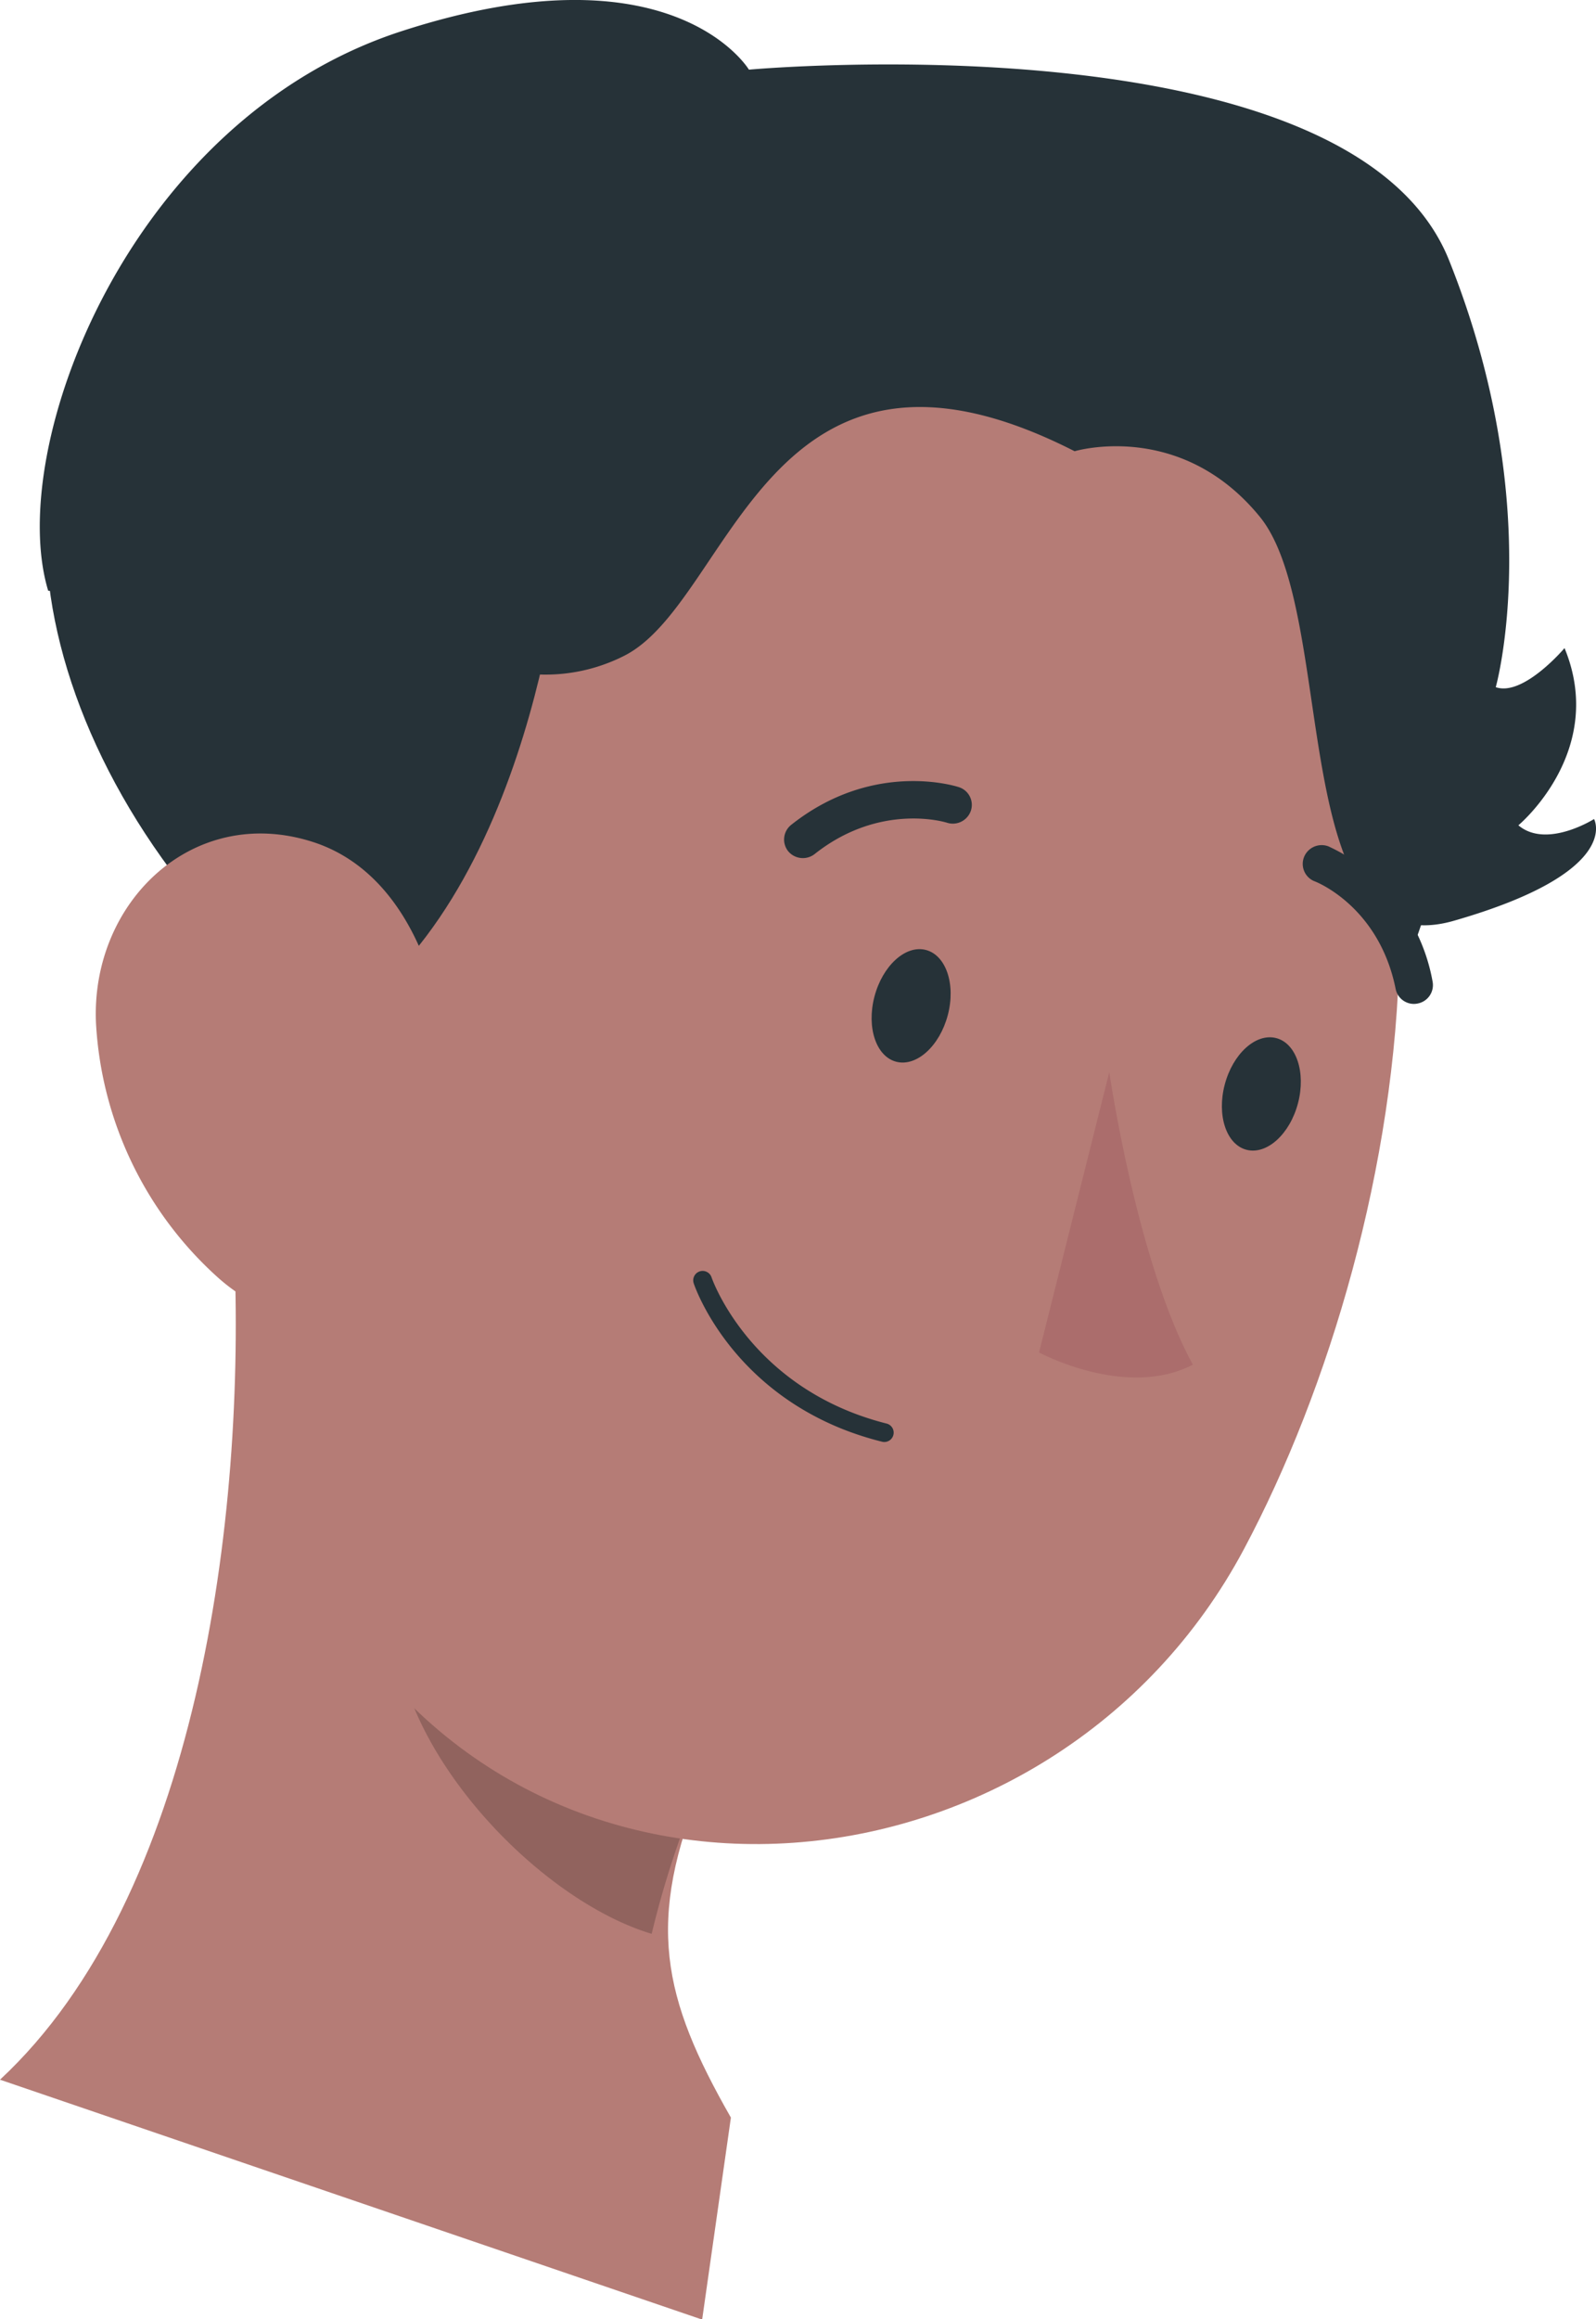 <svg xmlns="http://www.w3.org/2000/svg" viewBox="0 0 229.28 332.95"><defs><style>.cls-1{fill:#b57c76;}.cls-2{isolation:isolate;opacity:0.2;}.cls-3{fill:#263238;}.cls-4{fill:#ab6d6c;}</style></defs><g id="Layer_2" data-name="Layer 2"><g id="Character"><path class="cls-1" d="M0,298.56,100.87,333,105,304c-9.85-17.24-12.33-28.11-4-48.14L33.61,178.55C35.42,218.2,28.22,272.34,0,298.56Z"/><path class="cls-2" d="M61,210.1l39.83,45.8a133.6,133.6,0,0,0-7.21,21.72c-16.85-5.05-37.66-27.51-36.8-45.8A59.82,59.82,0,0,1,61,210.1Z"/><path class="cls-3" d="M206.94,98.92c3.89,22.62-5.9,66.67-34.24,48.07S200.27,60.05,206.94,98.92Z"/><path class="cls-1" d="M46.67,107c-10.9,55.3-20.1,87.14.2,122,30.53,52.48,104.55,44.5,131.82-6.58,24.55-46,38.25-128.68-9.6-163.8C122,24.07,57.57,51.73,46.67,107Z"/><path class="cls-3" d="M20.24,46,82.9,43.11l1.65,36c-1.18-.68-2.52-1.33-3.63-2,0,0-4,52.52-33.94,70.48C6.33,116.56-5.56,65.91,20.24,46Z"/><path class="cls-1" d="M13.79,146.89A53,53,0,0,0,31.53,183.6c14.13,12.31,29.4,1.61,32.35-15.94,2.65-15.8-1.5-41.24-19-46.81C27.66,115.37,13,129.57,13.79,146.89Z"/><path class="cls-3" d="M125.62,143.08c-1.16,4.43.25,8.62,3.16,9.35s6.21-2.27,7.38-6.7-.26-8.62-3.17-9.36S126.78,138.65,125.62,143.08Z"/><path class="cls-3" d="M175.94,155.72c-1.16,4.43.25,8.62,3.16,9.35s6.21-2.27,7.37-6.7-.25-8.62-3.16-9.35S177.1,151.29,175.94,155.72Z"/><path class="cls-4" d="M159.36,153.91s3.93,27.23,12,42c-9.59,5-22.09-1.75-22.09-1.75Z"/><path class="cls-3" d="M121,205.14a44.85,44.85,0,0,0,5.7,1.83,1.34,1.34,0,0,0,.68-2.6c-19.55-4.93-25.1-20.79-25.16-21a1.35,1.35,0,0,0-2.56.87C99.89,184.93,104.69,198.61,121,205.14Z"/><path class="cls-3" d="M114.34,123a2.74,2.74,0,0,0,2.7-.4c9.46-7.49,18.93-4.52,19-4.49a2.74,2.74,0,0,0,3.43-1.71,2.67,2.67,0,0,0-1.7-3.39c-.5-.17-12.36-3.9-24.1,5.4a2.69,2.69,0,0,0-.45,3.78A2.72,2.72,0,0,0,114.34,123Z"/><path class="cls-3" d="M202.13,143.93a2.63,2.63,0,0,0,1.55.13,2.69,2.69,0,0,0,2.12-3.17,26.54,26.54,0,0,0-14.94-19.38,2.73,2.73,0,0,0-3.52,1.52,2.68,2.68,0,0,0,1.49,3.48c.49.17,9.32,3.78,11.67,15.47A2.66,2.66,0,0,0,202.13,143.93Z"/><path class="cls-3" d="M61.57,90.55a23.59,23.59,0,0,0,3.79,2.65,25,25,0,0,0,24.2,1c15.61-7.67,20.5-52,64.82-29.42,0,0,15.18-4.58,26.6,9.4s3.54,65,27.9,58S229,117.58,229,117.58s-6.82,4.32-10.87.9c0,0,12.76-10.61,6.63-25.44,0,0-5.92,7-9.88,5.61,0,0,7.38-26.07-6.71-61.29S107.59,10,107.59,10,96.68-8.2,57.62,4.5.72,64.27,6.92,84.8"/></g></g></svg>
